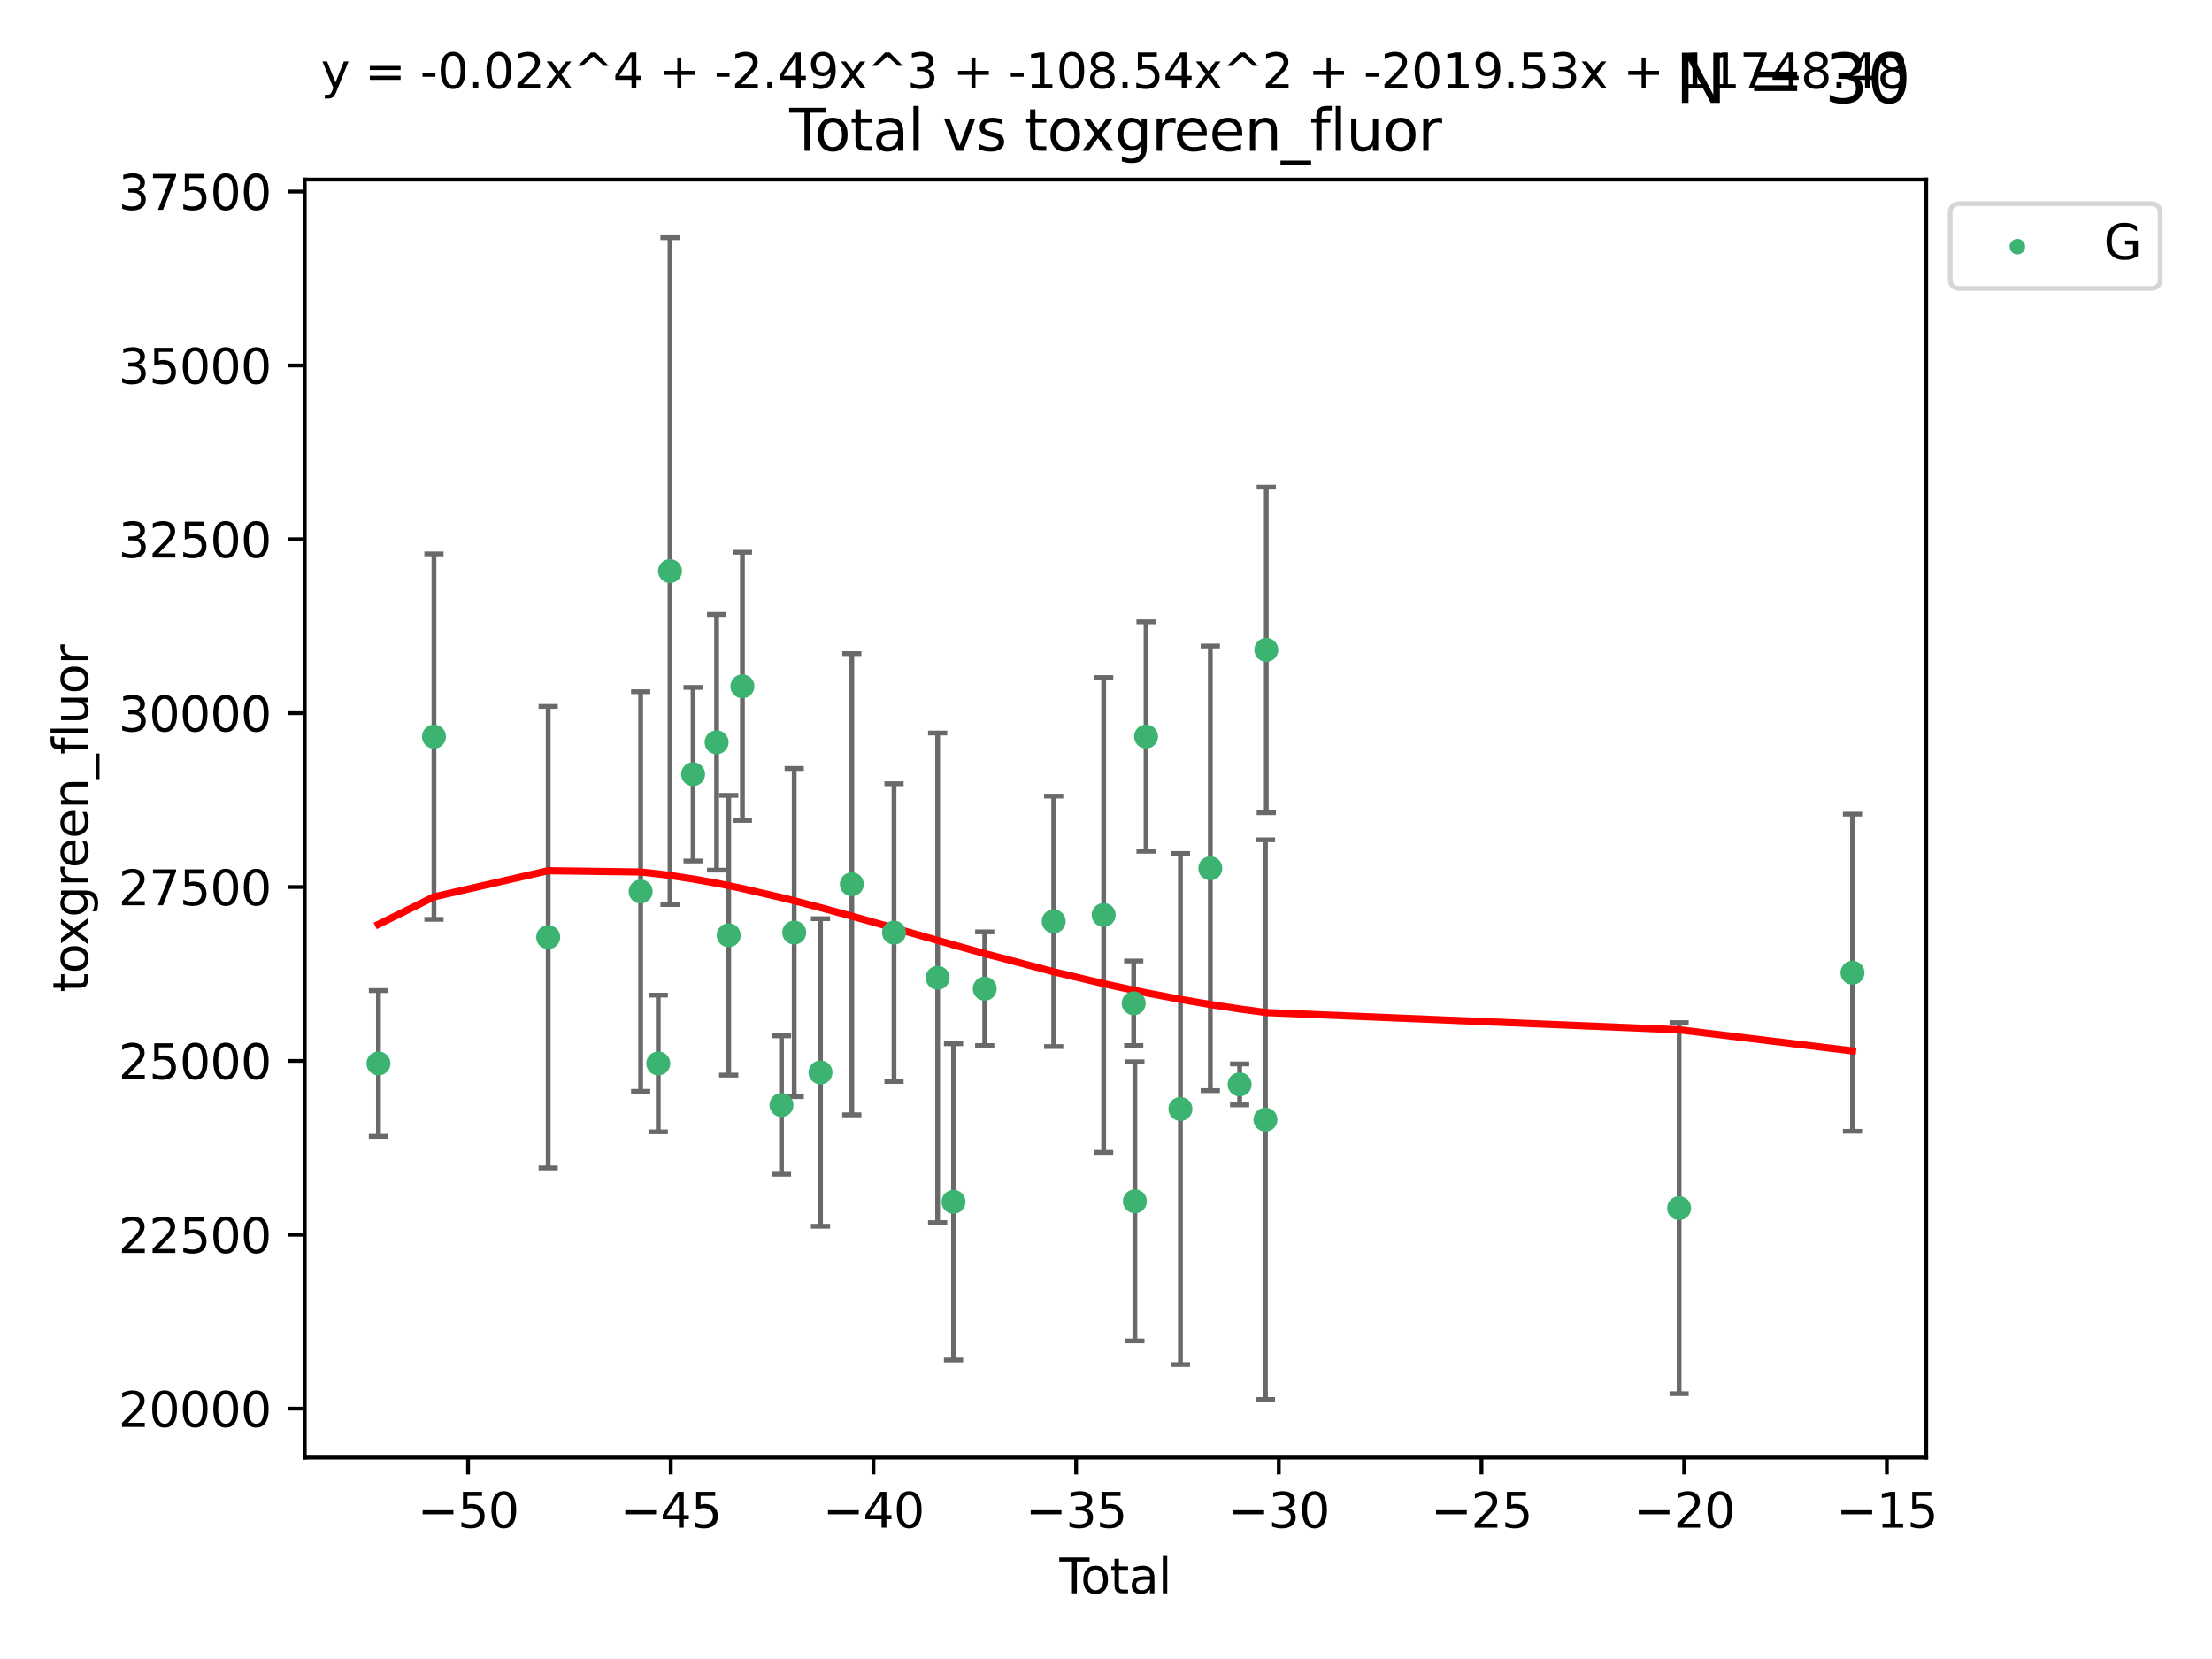 <?xml version="1.0" encoding="utf-8" standalone="no"?>
<!DOCTYPE svg PUBLIC "-//W3C//DTD SVG 1.1//EN"
  "http://www.w3.org/Graphics/SVG/1.1/DTD/svg11.dtd">
<svg xmlns:xlink="http://www.w3.org/1999/xlink" width="460.8pt" height="345.6pt" viewBox="0 0 460.8 345.6" xmlns="http://www.w3.org/2000/svg" version="1.1">
 <defs>
  <style type="text/css">*{stroke-linejoin: round; stroke-linecap: butt}</style>
 </defs>
 <g id="figure_1">
  <g id="patch_1">
   <path d="M 0 345.6 
L 460.8 345.6 
L 460.8 0 
L 0 0 
z
" style="fill: #ffffff"/>
  </g>
  <g id="axes_1">
   <g id="patch_2">
    <path d="M 63.481 303.64 
L 401.26 303.64 
L 401.26 37.411 
L 63.481 37.411 
z
" style="fill: #ffffff"/>
   </g>
   <g id="PathCollection_1">
    <defs>
     <path id="m63408684a6" d="M 0 1.118 
C 0.297 1.118 0.581 1 0.791 0.791 
C 1 0.581 1.118 0.297 1.118 0 
C 1.118 -0.297 1 -0.581 0.791 -0.791 
C 0.581 -1 0.297 -1.118 0 -1.118 
C -0.297 -1.118 -0.581 -1 -0.791 -0.791 
C -1 -0.581 -1.118 -0.297 -1.118 0 
C -1.118 0.297 -1 0.581 -0.791 0.791 
C -0.581 1 -0.297 1.118 0 1.118 
z
" style="stroke: #3cb371"/>
    </defs>
    <g clip-path="url(#pb9564f8e7a)">
     <use xlink:href="#m63408684a6" x="78.835" y="221.54" style="fill: #3cb371; stroke: #3cb371"/>
     <use xlink:href="#m63408684a6" x="90.403" y="153.455" style="fill: #3cb371; stroke: #3cb371"/>
     <use xlink:href="#m63408684a6" x="114.197" y="195.229" style="fill: #3cb371; stroke: #3cb371"/>
     <use xlink:href="#m63408684a6" x="133.459" y="185.72" style="fill: #3cb371; stroke: #3cb371"/>
     <use xlink:href="#m63408684a6" x="137.129" y="221.543" style="fill: #3cb371; stroke: #3cb371"/>
     <use xlink:href="#m63408684a6" x="139.579" y="118.969" style="fill: #3cb371; stroke: #3cb371"/>
     <use xlink:href="#m63408684a6" x="144.38" y="161.28" style="fill: #3cb371; stroke: #3cb371"/>
     <use xlink:href="#m63408684a6" x="149.28" y="154.636" style="fill: #3cb371; stroke: #3cb371"/>
     <use xlink:href="#m63408684a6" x="151.802" y="194.832" style="fill: #3cb371; stroke: #3cb371"/>
     <use xlink:href="#m63408684a6" x="154.658" y="142.975" style="fill: #3cb371; stroke: #3cb371"/>
     <use xlink:href="#m63408684a6" x="162.798" y="230.199" style="fill: #3cb371; stroke: #3cb371"/>
     <use xlink:href="#m63408684a6" x="165.449" y="194.27" style="fill: #3cb371; stroke: #3cb371"/>
     <use xlink:href="#m63408684a6" x="170.925" y="223.415" style="fill: #3cb371; stroke: #3cb371"/>
     <use xlink:href="#m63408684a6" x="177.451" y="184.203" style="fill: #3cb371; stroke: #3cb371"/>
     <use xlink:href="#m63408684a6" x="186.24" y="194.285" style="fill: #3cb371; stroke: #3cb371"/>
     <use xlink:href="#m63408684a6" x="195.328" y="203.698" style="fill: #3cb371; stroke: #3cb371"/>
     <use xlink:href="#m63408684a6" x="198.636" y="250.358" style="fill: #3cb371; stroke: #3cb371"/>
     <use xlink:href="#m63408684a6" x="205.134" y="205.97" style="fill: #3cb371; stroke: #3cb371"/>
     <use xlink:href="#m63408684a6" x="219.502" y="191.933" style="fill: #3cb371; stroke: #3cb371"/>
     <use xlink:href="#m63408684a6" x="229.914" y="190.601" style="fill: #3cb371; stroke: #3cb371"/>
     <use xlink:href="#m63408684a6" x="236.171" y="209.001" style="fill: #3cb371; stroke: #3cb371"/>
     <use xlink:href="#m63408684a6" x="236.415" y="250.252" style="fill: #3cb371; stroke: #3cb371"/>
     <use xlink:href="#m63408684a6" x="238.743" y="153.439" style="fill: #3cb371; stroke: #3cb371"/>
     <use xlink:href="#m63408684a6" x="245.904" y="231.023" style="fill: #3cb371; stroke: #3cb371"/>
     <use xlink:href="#m63408684a6" x="252.13" y="180.887" style="fill: #3cb371; stroke: #3cb371"/>
     <use xlink:href="#m63408684a6" x="258.236" y="225.906" style="fill: #3cb371; stroke: #3cb371"/>
     <use xlink:href="#m63408684a6" x="263.614" y="233.243" style="fill: #3cb371; stroke: #3cb371"/>
     <use xlink:href="#m63408684a6" x="263.791" y="135.378" style="fill: #3cb371; stroke: #3cb371"/>
     <use xlink:href="#m63408684a6" x="349.789" y="251.676" style="fill: #3cb371; stroke: #3cb371"/>
     <use xlink:href="#m63408684a6" x="385.906" y="202.636" style="fill: #3cb371; stroke: #3cb371"/>
    </g>
   </g>
   <g id="matplotlib.axis_1">
    <g id="xtick_1">
     <g id="line2d_1">
      <defs>
       <path id="mf34e2ef47b" d="M 0 0 
L 0 3.5 
" style="stroke: #000000; stroke-width: 0.8"/>
      </defs>
      <g>
       <use xlink:href="#mf34e2ef47b" x="97.509" y="303.64" style="stroke: #000000; stroke-width: 0.8"/>
      </g>
     </g>
     <g id="text_1">
      <!-- −50 -->
      <g transform="translate(86.957 318.238)scale(0.1 -0.1)">
       <defs>
        <path id="DejaVuSans-2212" d="M 678 2272 
L 4684 2272 
L 4684 1741 
L 678 1741 
L 678 2272 
z
" transform="scale(0.016)"/>
        <path id="DejaVuSans-35" d="M 691 4666 
L 3169 4666 
L 3169 4134 
L 1269 4134 
L 1269 2991 
Q 1406 3038 1543 3061 
Q 1681 3084 1819 3084 
Q 2600 3084 3056 2656 
Q 3513 2228 3513 1497 
Q 3513 744 3044 326 
Q 2575 -91 1722 -91 
Q 1428 -91 1123 -41 
Q 819 9 494 109 
L 494 744 
Q 775 591 1075 516 
Q 1375 441 1709 441 
Q 2250 441 2565 725 
Q 2881 1009 2881 1497 
Q 2881 1984 2565 2268 
Q 2250 2553 1709 2553 
Q 1456 2553 1204 2497 
Q 953 2441 691 2322 
L 691 4666 
z
" transform="scale(0.016)"/>
        <path id="DejaVuSans-30" d="M 2034 4250 
Q 1547 4250 1301 3770 
Q 1056 3291 1056 2328 
Q 1056 1369 1301 889 
Q 1547 409 2034 409 
Q 2525 409 2770 889 
Q 3016 1369 3016 2328 
Q 3016 3291 2770 3770 
Q 2525 4250 2034 4250 
z
M 2034 4750 
Q 2819 4750 3233 4129 
Q 3647 3509 3647 2328 
Q 3647 1150 3233 529 
Q 2819 -91 2034 -91 
Q 1250 -91 836 529 
Q 422 1150 422 2328 
Q 422 3509 836 4129 
Q 1250 4750 2034 4750 
z
" transform="scale(0.016)"/>
       </defs>
       <use xlink:href="#DejaVuSans-2212"/>
       <use xlink:href="#DejaVuSans-35" x="83.789"/>
       <use xlink:href="#DejaVuSans-30" x="147.412"/>
      </g>
     </g>
    </g>
    <g id="xtick_2">
     <g id="line2d_2">
      <g>
       <use xlink:href="#mf34e2ef47b" x="139.731" y="303.64" style="stroke: #000000; stroke-width: 0.8"/>
      </g>
     </g>
     <g id="text_2">
      <!-- −45 -->
      <g transform="translate(129.179 318.238)scale(0.1 -0.1)">
       <defs>
        <path id="DejaVuSans-34" d="M 2419 4116 
L 825 1625 
L 2419 1625 
L 2419 4116 
z
M 2253 4666 
L 3047 4666 
L 3047 1625 
L 3713 1625 
L 3713 1100 
L 3047 1100 
L 3047 0 
L 2419 0 
L 2419 1100 
L 313 1100 
L 313 1709 
L 2253 4666 
z
" transform="scale(0.016)"/>
       </defs>
       <use xlink:href="#DejaVuSans-2212"/>
       <use xlink:href="#DejaVuSans-34" x="83.789"/>
       <use xlink:href="#DejaVuSans-35" x="147.412"/>
      </g>
     </g>
    </g>
    <g id="xtick_3">
     <g id="line2d_3">
      <g>
       <use xlink:href="#mf34e2ef47b" x="181.953" y="303.64" style="stroke: #000000; stroke-width: 0.8"/>
      </g>
     </g>
     <g id="text_3">
      <!-- −40 -->
      <g transform="translate(171.401 318.238)scale(0.1 -0.1)">
       <use xlink:href="#DejaVuSans-2212"/>
       <use xlink:href="#DejaVuSans-34" x="83.789"/>
       <use xlink:href="#DejaVuSans-30" x="147.412"/>
      </g>
     </g>
    </g>
    <g id="xtick_4">
     <g id="line2d_4">
      <g>
       <use xlink:href="#mf34e2ef47b" x="224.175" y="303.64" style="stroke: #000000; stroke-width: 0.8"/>
      </g>
     </g>
     <g id="text_4">
      <!-- −35 -->
      <g transform="translate(213.622 318.238)scale(0.1 -0.1)">
       <defs>
        <path id="DejaVuSans-33" d="M 2597 2516 
Q 3050 2419 3304 2112 
Q 3559 1806 3559 1356 
Q 3559 666 3084 287 
Q 2609 -91 1734 -91 
Q 1441 -91 1130 -33 
Q 819 25 488 141 
L 488 750 
Q 750 597 1062 519 
Q 1375 441 1716 441 
Q 2309 441 2620 675 
Q 2931 909 2931 1356 
Q 2931 1769 2642 2001 
Q 2353 2234 1838 2234 
L 1294 2234 
L 1294 2753 
L 1863 2753 
Q 2328 2753 2575 2939 
Q 2822 3125 2822 3475 
Q 2822 3834 2567 4026 
Q 2313 4219 1838 4219 
Q 1578 4219 1281 4162 
Q 984 4106 628 3988 
L 628 4550 
Q 988 4650 1302 4700 
Q 1616 4750 1894 4750 
Q 2613 4750 3031 4423 
Q 3450 4097 3450 3541 
Q 3450 3153 3228 2886 
Q 3006 2619 2597 2516 
z
" transform="scale(0.016)"/>
       </defs>
       <use xlink:href="#DejaVuSans-2212"/>
       <use xlink:href="#DejaVuSans-33" x="83.789"/>
       <use xlink:href="#DejaVuSans-35" x="147.412"/>
      </g>
     </g>
    </g>
    <g id="xtick_5">
     <g id="line2d_5">
      <g>
       <use xlink:href="#mf34e2ef47b" x="266.396" y="303.64" style="stroke: #000000; stroke-width: 0.8"/>
      </g>
     </g>
     <g id="text_5">
      <!-- −30 -->
      <g transform="translate(255.844 318.238)scale(0.1 -0.1)">
       <use xlink:href="#DejaVuSans-2212"/>
       <use xlink:href="#DejaVuSans-33" x="83.789"/>
       <use xlink:href="#DejaVuSans-30" x="147.412"/>
      </g>
     </g>
    </g>
    <g id="xtick_6">
     <g id="line2d_6">
      <g>
       <use xlink:href="#mf34e2ef47b" x="308.618" y="303.64" style="stroke: #000000; stroke-width: 0.8"/>
      </g>
     </g>
     <g id="text_6">
      <!-- −25 -->
      <g transform="translate(298.066 318.238)scale(0.1 -0.1)">
       <defs>
        <path id="DejaVuSans-32" d="M 1228 531 
L 3431 531 
L 3431 0 
L 469 0 
L 469 531 
Q 828 903 1448 1529 
Q 2069 2156 2228 2338 
Q 2531 2678 2651 2914 
Q 2772 3150 2772 3378 
Q 2772 3750 2511 3984 
Q 2250 4219 1831 4219 
Q 1534 4219 1204 4116 
Q 875 4013 500 3803 
L 500 4441 
Q 881 4594 1212 4672 
Q 1544 4750 1819 4750 
Q 2544 4750 2975 4387 
Q 3406 4025 3406 3419 
Q 3406 3131 3298 2873 
Q 3191 2616 2906 2266 
Q 2828 2175 2409 1742 
Q 1991 1309 1228 531 
z
" transform="scale(0.016)"/>
       </defs>
       <use xlink:href="#DejaVuSans-2212"/>
       <use xlink:href="#DejaVuSans-32" x="83.789"/>
       <use xlink:href="#DejaVuSans-35" x="147.412"/>
      </g>
     </g>
    </g>
    <g id="xtick_7">
     <g id="line2d_7">
      <g>
       <use xlink:href="#mf34e2ef47b" x="350.84" y="303.64" style="stroke: #000000; stroke-width: 0.8"/>
      </g>
     </g>
     <g id="text_7">
      <!-- −20 -->
      <g transform="translate(340.287 318.238)scale(0.1 -0.1)">
       <use xlink:href="#DejaVuSans-2212"/>
       <use xlink:href="#DejaVuSans-32" x="83.789"/>
       <use xlink:href="#DejaVuSans-30" x="147.412"/>
      </g>
     </g>
    </g>
    <g id="xtick_8">
     <g id="line2d_8">
      <g>
       <use xlink:href="#mf34e2ef47b" x="393.061" y="303.64" style="stroke: #000000; stroke-width: 0.8"/>
      </g>
     </g>
     <g id="text_8">
      <!-- −15 -->
      <g transform="translate(382.509 318.238)scale(0.1 -0.1)">
       <defs>
        <path id="DejaVuSans-31" d="M 794 531 
L 1825 531 
L 1825 4091 
L 703 3866 
L 703 4441 
L 1819 4666 
L 2450 4666 
L 2450 531 
L 3481 531 
L 3481 0 
L 794 0 
L 794 531 
z
" transform="scale(0.016)"/>
       </defs>
       <use xlink:href="#DejaVuSans-2212"/>
       <use xlink:href="#DejaVuSans-31" x="83.789"/>
       <use xlink:href="#DejaVuSans-35" x="147.412"/>
      </g>
     </g>
    </g>
    <g id="text_9">
     <!-- Total -->
     <g transform="translate(220.694 331.917)scale(0.1 -0.1)">
      <defs>
       <path id="DejaVuSans-54" d="M -19 4666 
L 3928 4666 
L 3928 4134 
L 2272 4134 
L 2272 0 
L 1638 0 
L 1638 4134 
L -19 4134 
L -19 4666 
z
" transform="scale(0.016)"/>
       <path id="DejaVuSans-6f" d="M 1959 3097 
Q 1497 3097 1228 2736 
Q 959 2375 959 1747 
Q 959 1119 1226 758 
Q 1494 397 1959 397 
Q 2419 397 2687 759 
Q 2956 1122 2956 1747 
Q 2956 2369 2687 2733 
Q 2419 3097 1959 3097 
z
M 1959 3584 
Q 2709 3584 3137 3096 
Q 3566 2609 3566 1747 
Q 3566 888 3137 398 
Q 2709 -91 1959 -91 
Q 1206 -91 779 398 
Q 353 888 353 1747 
Q 353 2609 779 3096 
Q 1206 3584 1959 3584 
z
" transform="scale(0.016)"/>
       <path id="DejaVuSans-74" d="M 1172 4494 
L 1172 3500 
L 2356 3500 
L 2356 3053 
L 1172 3053 
L 1172 1153 
Q 1172 725 1289 603 
Q 1406 481 1766 481 
L 2356 481 
L 2356 0 
L 1766 0 
Q 1100 0 847 248 
Q 594 497 594 1153 
L 594 3053 
L 172 3053 
L 172 3500 
L 594 3500 
L 594 4494 
L 1172 4494 
z
" transform="scale(0.016)"/>
       <path id="DejaVuSans-61" d="M 2194 1759 
Q 1497 1759 1228 1600 
Q 959 1441 959 1056 
Q 959 750 1161 570 
Q 1363 391 1709 391 
Q 2188 391 2477 730 
Q 2766 1069 2766 1631 
L 2766 1759 
L 2194 1759 
z
M 3341 1997 
L 3341 0 
L 2766 0 
L 2766 531 
Q 2569 213 2275 61 
Q 1981 -91 1556 -91 
Q 1019 -91 701 211 
Q 384 513 384 1019 
Q 384 1609 779 1909 
Q 1175 2209 1959 2209 
L 2766 2209 
L 2766 2266 
Q 2766 2663 2505 2880 
Q 2244 3097 1772 3097 
Q 1472 3097 1187 3025 
Q 903 2953 641 2809 
L 641 3341 
Q 956 3463 1253 3523 
Q 1550 3584 1831 3584 
Q 2591 3584 2966 3190 
Q 3341 2797 3341 1997 
z
" transform="scale(0.016)"/>
       <path id="DejaVuSans-6c" d="M 603 4863 
L 1178 4863 
L 1178 0 
L 603 0 
L 603 4863 
z
" transform="scale(0.016)"/>
      </defs>
      <use xlink:href="#DejaVuSans-54"/>
      <use xlink:href="#DejaVuSans-6f" x="44.084"/>
      <use xlink:href="#DejaVuSans-74" x="105.266"/>
      <use xlink:href="#DejaVuSans-61" x="144.475"/>
      <use xlink:href="#DejaVuSans-6c" x="205.754"/>
     </g>
    </g>
   </g>
   <g id="matplotlib.axis_2">
    <g id="ytick_1">
     <g id="line2d_9">
      <defs>
       <path id="m7b47b70d19" d="M 0 0 
L -3.5 0 
" style="stroke: #000000; stroke-width: 0.8"/>
      </defs>
      <g>
       <use xlink:href="#m7b47b70d19" x="63.481" y="293.442" style="stroke: #000000; stroke-width: 0.8"/>
      </g>
     </g>
     <g id="text_10">
      <!-- 20000 -->
      <g transform="translate(24.669 297.241)scale(0.1 -0.1)">
       <use xlink:href="#DejaVuSans-32"/>
       <use xlink:href="#DejaVuSans-30" x="63.623"/>
       <use xlink:href="#DejaVuSans-30" x="127.246"/>
       <use xlink:href="#DejaVuSans-30" x="190.869"/>
       <use xlink:href="#DejaVuSans-30" x="254.492"/>
      </g>
     </g>
    </g>
    <g id="ytick_2">
     <g id="line2d_10">
      <g>
       <use xlink:href="#m7b47b70d19" x="63.481" y="257.223" style="stroke: #000000; stroke-width: 0.8"/>
      </g>
     </g>
     <g id="text_11">
      <!-- 22500 -->
      <g transform="translate(24.669 261.022)scale(0.1 -0.1)">
       <use xlink:href="#DejaVuSans-32"/>
       <use xlink:href="#DejaVuSans-32" x="63.623"/>
       <use xlink:href="#DejaVuSans-35" x="127.246"/>
       <use xlink:href="#DejaVuSans-30" x="190.869"/>
       <use xlink:href="#DejaVuSans-30" x="254.492"/>
      </g>
     </g>
    </g>
    <g id="ytick_3">
     <g id="line2d_11">
      <g>
       <use xlink:href="#m7b47b70d19" x="63.481" y="221.004" style="stroke: #000000; stroke-width: 0.8"/>
      </g>
     </g>
     <g id="text_12">
      <!-- 25000 -->
      <g transform="translate(24.669 224.803)scale(0.1 -0.1)">
       <use xlink:href="#DejaVuSans-32"/>
       <use xlink:href="#DejaVuSans-35" x="63.623"/>
       <use xlink:href="#DejaVuSans-30" x="127.246"/>
       <use xlink:href="#DejaVuSans-30" x="190.869"/>
       <use xlink:href="#DejaVuSans-30" x="254.492"/>
      </g>
     </g>
    </g>
    <g id="ytick_4">
     <g id="line2d_12">
      <g>
       <use xlink:href="#m7b47b70d19" x="63.481" y="184.785" style="stroke: #000000; stroke-width: 0.8"/>
      </g>
     </g>
     <g id="text_13">
      <!-- 27500 -->
      <g transform="translate(24.669 188.584)scale(0.1 -0.1)">
       <defs>
        <path id="DejaVuSans-37" d="M 525 4666 
L 3525 4666 
L 3525 4397 
L 1831 0 
L 1172 0 
L 2766 4134 
L 525 4134 
L 525 4666 
z
" transform="scale(0.016)"/>
       </defs>
       <use xlink:href="#DejaVuSans-32"/>
       <use xlink:href="#DejaVuSans-37" x="63.623"/>
       <use xlink:href="#DejaVuSans-35" x="127.246"/>
       <use xlink:href="#DejaVuSans-30" x="190.869"/>
       <use xlink:href="#DejaVuSans-30" x="254.492"/>
      </g>
     </g>
    </g>
    <g id="ytick_5">
     <g id="line2d_13">
      <g>
       <use xlink:href="#m7b47b70d19" x="63.481" y="148.566" style="stroke: #000000; stroke-width: 0.8"/>
      </g>
     </g>
     <g id="text_14">
      <!-- 30000 -->
      <g transform="translate(24.669 152.365)scale(0.1 -0.1)">
       <use xlink:href="#DejaVuSans-33"/>
       <use xlink:href="#DejaVuSans-30" x="63.623"/>
       <use xlink:href="#DejaVuSans-30" x="127.246"/>
       <use xlink:href="#DejaVuSans-30" x="190.869"/>
       <use xlink:href="#DejaVuSans-30" x="254.492"/>
      </g>
     </g>
    </g>
    <g id="ytick_6">
     <g id="line2d_14">
      <g>
       <use xlink:href="#m7b47b70d19" x="63.481" y="112.347" style="stroke: #000000; stroke-width: 0.8"/>
      </g>
     </g>
     <g id="text_15">
      <!-- 32500 -->
      <g transform="translate(24.669 116.146)scale(0.1 -0.1)">
       <use xlink:href="#DejaVuSans-33"/>
       <use xlink:href="#DejaVuSans-32" x="63.623"/>
       <use xlink:href="#DejaVuSans-35" x="127.246"/>
       <use xlink:href="#DejaVuSans-30" x="190.869"/>
       <use xlink:href="#DejaVuSans-30" x="254.492"/>
      </g>
     </g>
    </g>
    <g id="ytick_7">
     <g id="line2d_15">
      <g>
       <use xlink:href="#m7b47b70d19" x="63.481" y="76.128" style="stroke: #000000; stroke-width: 0.8"/>
      </g>
     </g>
     <g id="text_16">
      <!-- 35000 -->
      <g transform="translate(24.669 79.927)scale(0.1 -0.1)">
       <use xlink:href="#DejaVuSans-33"/>
       <use xlink:href="#DejaVuSans-35" x="63.623"/>
       <use xlink:href="#DejaVuSans-30" x="127.246"/>
       <use xlink:href="#DejaVuSans-30" x="190.869"/>
       <use xlink:href="#DejaVuSans-30" x="254.492"/>
      </g>
     </g>
    </g>
    <g id="ytick_8">
     <g id="line2d_16">
      <g>
       <use xlink:href="#m7b47b70d19" x="63.481" y="39.909" style="stroke: #000000; stroke-width: 0.8"/>
      </g>
     </g>
     <g id="text_17">
      <!-- 37500 -->
      <g transform="translate(24.669 43.708)scale(0.1 -0.1)">
       <use xlink:href="#DejaVuSans-33"/>
       <use xlink:href="#DejaVuSans-37" x="63.623"/>
       <use xlink:href="#DejaVuSans-35" x="127.246"/>
       <use xlink:href="#DejaVuSans-30" x="190.869"/>
       <use xlink:href="#DejaVuSans-30" x="254.492"/>
      </g>
     </g>
    </g>
    <g id="text_18">
     <!-- toxgreen_fluor -->
     <g transform="translate(18.311 206.72)rotate(-90)scale(0.1 -0.1)">
      <defs>
       <path id="DejaVuSans-78" d="M 3513 3500 
L 2247 1797 
L 3578 0 
L 2900 0 
L 1881 1375 
L 863 0 
L 184 0 
L 1544 1831 
L 300 3500 
L 978 3500 
L 1906 2253 
L 2834 3500 
L 3513 3500 
z
" transform="scale(0.016)"/>
       <path id="DejaVuSans-67" d="M 2906 1791 
Q 2906 2416 2648 2759 
Q 2391 3103 1925 3103 
Q 1463 3103 1205 2759 
Q 947 2416 947 1791 
Q 947 1169 1205 825 
Q 1463 481 1925 481 
Q 2391 481 2648 825 
Q 2906 1169 2906 1791 
z
M 3481 434 
Q 3481 -459 3084 -895 
Q 2688 -1331 1869 -1331 
Q 1566 -1331 1297 -1286 
Q 1028 -1241 775 -1147 
L 775 -588 
Q 1028 -725 1275 -790 
Q 1522 -856 1778 -856 
Q 2344 -856 2625 -561 
Q 2906 -266 2906 331 
L 2906 616 
Q 2728 306 2450 153 
Q 2172 0 1784 0 
Q 1141 0 747 490 
Q 353 981 353 1791 
Q 353 2603 747 3093 
Q 1141 3584 1784 3584 
Q 2172 3584 2450 3431 
Q 2728 3278 2906 2969 
L 2906 3500 
L 3481 3500 
L 3481 434 
z
" transform="scale(0.016)"/>
       <path id="DejaVuSans-72" d="M 2631 2963 
Q 2534 3019 2420 3045 
Q 2306 3072 2169 3072 
Q 1681 3072 1420 2755 
Q 1159 2438 1159 1844 
L 1159 0 
L 581 0 
L 581 3500 
L 1159 3500 
L 1159 2956 
Q 1341 3275 1631 3429 
Q 1922 3584 2338 3584 
Q 2397 3584 2469 3576 
Q 2541 3569 2628 3553 
L 2631 2963 
z
" transform="scale(0.016)"/>
       <path id="DejaVuSans-65" d="M 3597 1894 
L 3597 1613 
L 953 1613 
Q 991 1019 1311 708 
Q 1631 397 2203 397 
Q 2534 397 2845 478 
Q 3156 559 3463 722 
L 3463 178 
Q 3153 47 2828 -22 
Q 2503 -91 2169 -91 
Q 1331 -91 842 396 
Q 353 884 353 1716 
Q 353 2575 817 3079 
Q 1281 3584 2069 3584 
Q 2775 3584 3186 3129 
Q 3597 2675 3597 1894 
z
M 3022 2063 
Q 3016 2534 2758 2815 
Q 2500 3097 2075 3097 
Q 1594 3097 1305 2825 
Q 1016 2553 972 2059 
L 3022 2063 
z
" transform="scale(0.016)"/>
       <path id="DejaVuSans-6e" d="M 3513 2113 
L 3513 0 
L 2938 0 
L 2938 2094 
Q 2938 2591 2744 2837 
Q 2550 3084 2163 3084 
Q 1697 3084 1428 2787 
Q 1159 2491 1159 1978 
L 1159 0 
L 581 0 
L 581 3500 
L 1159 3500 
L 1159 2956 
Q 1366 3272 1645 3428 
Q 1925 3584 2291 3584 
Q 2894 3584 3203 3211 
Q 3513 2838 3513 2113 
z
" transform="scale(0.016)"/>
       <path id="DejaVuSans-5f" d="M 3263 -1063 
L 3263 -1509 
L -63 -1509 
L -63 -1063 
L 3263 -1063 
z
" transform="scale(0.016)"/>
       <path id="DejaVuSans-66" d="M 2375 4863 
L 2375 4384 
L 1825 4384 
Q 1516 4384 1395 4259 
Q 1275 4134 1275 3809 
L 1275 3500 
L 2222 3500 
L 2222 3053 
L 1275 3053 
L 1275 0 
L 697 0 
L 697 3053 
L 147 3053 
L 147 3500 
L 697 3500 
L 697 3744 
Q 697 4328 969 4595 
Q 1241 4863 1831 4863 
L 2375 4863 
z
" transform="scale(0.016)"/>
       <path id="DejaVuSans-75" d="M 544 1381 
L 544 3500 
L 1119 3500 
L 1119 1403 
Q 1119 906 1312 657 
Q 1506 409 1894 409 
Q 2359 409 2629 706 
Q 2900 1003 2900 1516 
L 2900 3500 
L 3475 3500 
L 3475 0 
L 2900 0 
L 2900 538 
Q 2691 219 2414 64 
Q 2138 -91 1772 -91 
Q 1169 -91 856 284 
Q 544 659 544 1381 
z
M 1991 3584 
L 1991 3584 
z
" transform="scale(0.016)"/>
      </defs>
      <use xlink:href="#DejaVuSans-74"/>
      <use xlink:href="#DejaVuSans-6f" x="39.209"/>
      <use xlink:href="#DejaVuSans-78" x="97.266"/>
      <use xlink:href="#DejaVuSans-67" x="156.445"/>
      <use xlink:href="#DejaVuSans-72" x="219.922"/>
      <use xlink:href="#DejaVuSans-65" x="258.785"/>
      <use xlink:href="#DejaVuSans-65" x="320.309"/>
      <use xlink:href="#DejaVuSans-6e" x="381.832"/>
      <use xlink:href="#DejaVuSans-5f" x="445.211"/>
      <use xlink:href="#DejaVuSans-66" x="495.211"/>
      <use xlink:href="#DejaVuSans-6c" x="530.416"/>
      <use xlink:href="#DejaVuSans-75" x="558.199"/>
      <use xlink:href="#DejaVuSans-6f" x="621.578"/>
      <use xlink:href="#DejaVuSans-72" x="682.76"/>
     </g>
    </g>
   </g>
   <g id="LineCollection_1">
    <path d="M 78.835 236.728 
L 78.835 206.352 
" clip-path="url(#pb9564f8e7a)" style="fill: none; stroke: #696969"/>
    <path d="M 90.403 191.517 
L 90.403 115.393 
" clip-path="url(#pb9564f8e7a)" style="fill: none; stroke: #696969"/>
    <path d="M 114.197 243.304 
L 114.197 147.155 
" clip-path="url(#pb9564f8e7a)" style="fill: none; stroke: #696969"/>
    <path d="M 133.459 227.343 
L 133.459 144.096 
" clip-path="url(#pb9564f8e7a)" style="fill: none; stroke: #696969"/>
    <path d="M 137.129 235.785 
L 137.129 207.301 
" clip-path="url(#pb9564f8e7a)" style="fill: none; stroke: #696969"/>
    <path d="M 139.579 188.425 
L 139.579 49.513 
" clip-path="url(#pb9564f8e7a)" style="fill: none; stroke: #696969"/>
    <path d="M 144.38 179.362 
L 144.38 143.198 
" clip-path="url(#pb9564f8e7a)" style="fill: none; stroke: #696969"/>
    <path d="M 149.28 181.268 
L 149.28 128.003 
" clip-path="url(#pb9564f8e7a)" style="fill: none; stroke: #696969"/>
    <path d="M 151.802 223.972 
L 151.802 165.693 
" clip-path="url(#pb9564f8e7a)" style="fill: none; stroke: #696969"/>
    <path d="M 154.658 170.908 
L 154.658 115.042 
" clip-path="url(#pb9564f8e7a)" style="fill: none; stroke: #696969"/>
    <path d="M 162.798 244.611 
L 162.798 215.786 
" clip-path="url(#pb9564f8e7a)" style="fill: none; stroke: #696969"/>
    <path d="M 165.449 228.45 
L 165.449 160.089 
" clip-path="url(#pb9564f8e7a)" style="fill: none; stroke: #696969"/>
    <path d="M 170.925 255.454 
L 170.925 191.376 
" clip-path="url(#pb9564f8e7a)" style="fill: none; stroke: #696969"/>
    <path d="M 177.451 232.245 
L 177.451 136.161 
" clip-path="url(#pb9564f8e7a)" style="fill: none; stroke: #696969"/>
    <path d="M 186.24 225.297 
L 186.24 163.272 
" clip-path="url(#pb9564f8e7a)" style="fill: none; stroke: #696969"/>
    <path d="M 195.328 254.691 
L 195.328 152.705 
" clip-path="url(#pb9564f8e7a)" style="fill: none; stroke: #696969"/>
    <path d="M 198.636 283.294 
L 198.636 217.422 
" clip-path="url(#pb9564f8e7a)" style="fill: none; stroke: #696969"/>
    <path d="M 205.134 217.813 
L 205.134 194.126 
" clip-path="url(#pb9564f8e7a)" style="fill: none; stroke: #696969"/>
    <path d="M 219.502 218.024 
L 219.502 165.842 
" clip-path="url(#pb9564f8e7a)" style="fill: none; stroke: #696969"/>
    <path d="M 229.914 240.058 
L 229.914 141.144 
" clip-path="url(#pb9564f8e7a)" style="fill: none; stroke: #696969"/>
    <path d="M 236.171 217.816 
L 236.171 200.186 
" clip-path="url(#pb9564f8e7a)" style="fill: none; stroke: #696969"/>
    <path d="M 236.415 279.311 
L 236.415 221.193 
" clip-path="url(#pb9564f8e7a)" style="fill: none; stroke: #696969"/>
    <path d="M 238.743 177.328 
L 238.743 129.55 
" clip-path="url(#pb9564f8e7a)" style="fill: none; stroke: #696969"/>
    <path d="M 245.904 284.244 
L 245.904 177.802 
" clip-path="url(#pb9564f8e7a)" style="fill: none; stroke: #696969"/>
    <path d="M 252.13 227.206 
L 252.13 134.569 
" clip-path="url(#pb9564f8e7a)" style="fill: none; stroke: #696969"/>
    <path d="M 258.236 230.174 
L 258.236 221.638 
" clip-path="url(#pb9564f8e7a)" style="fill: none; stroke: #696969"/>
    <path d="M 263.614 291.539 
L 263.614 174.947 
" clip-path="url(#pb9564f8e7a)" style="fill: none; stroke: #696969"/>
    <path d="M 263.791 169.301 
L 263.791 101.455 
" clip-path="url(#pb9564f8e7a)" style="fill: none; stroke: #696969"/>
    <path d="M 349.789 290.324 
L 349.789 213.028 
" clip-path="url(#pb9564f8e7a)" style="fill: none; stroke: #696969"/>
    <path d="M 385.906 235.679 
L 385.906 169.594 
" clip-path="url(#pb9564f8e7a)" style="fill: none; stroke: #696969"/>
   </g>
   <g id="line2d_17">
    <defs>
     <path id="m02f491361c" d="M 2 0 
L -2 -0 
" style="stroke: #696969"/>
    </defs>
    <g clip-path="url(#pb9564f8e7a)">
     <use xlink:href="#m02f491361c" x="78.835" y="236.728" style="fill: #696969; stroke: #696969"/>
     <use xlink:href="#m02f491361c" x="90.403" y="191.517" style="fill: #696969; stroke: #696969"/>
     <use xlink:href="#m02f491361c" x="114.197" y="243.304" style="fill: #696969; stroke: #696969"/>
     <use xlink:href="#m02f491361c" x="133.459" y="227.343" style="fill: #696969; stroke: #696969"/>
     <use xlink:href="#m02f491361c" x="137.129" y="235.785" style="fill: #696969; stroke: #696969"/>
     <use xlink:href="#m02f491361c" x="139.579" y="188.425" style="fill: #696969; stroke: #696969"/>
     <use xlink:href="#m02f491361c" x="144.38" y="179.362" style="fill: #696969; stroke: #696969"/>
     <use xlink:href="#m02f491361c" x="149.28" y="181.268" style="fill: #696969; stroke: #696969"/>
     <use xlink:href="#m02f491361c" x="151.802" y="223.972" style="fill: #696969; stroke: #696969"/>
     <use xlink:href="#m02f491361c" x="154.658" y="170.908" style="fill: #696969; stroke: #696969"/>
     <use xlink:href="#m02f491361c" x="162.798" y="244.611" style="fill: #696969; stroke: #696969"/>
     <use xlink:href="#m02f491361c" x="165.449" y="228.45" style="fill: #696969; stroke: #696969"/>
     <use xlink:href="#m02f491361c" x="170.925" y="255.454" style="fill: #696969; stroke: #696969"/>
     <use xlink:href="#m02f491361c" x="177.451" y="232.245" style="fill: #696969; stroke: #696969"/>
     <use xlink:href="#m02f491361c" x="186.24" y="225.297" style="fill: #696969; stroke: #696969"/>
     <use xlink:href="#m02f491361c" x="195.328" y="254.691" style="fill: #696969; stroke: #696969"/>
     <use xlink:href="#m02f491361c" x="198.636" y="283.294" style="fill: #696969; stroke: #696969"/>
     <use xlink:href="#m02f491361c" x="205.134" y="217.813" style="fill: #696969; stroke: #696969"/>
     <use xlink:href="#m02f491361c" x="219.502" y="218.024" style="fill: #696969; stroke: #696969"/>
     <use xlink:href="#m02f491361c" x="229.914" y="240.058" style="fill: #696969; stroke: #696969"/>
     <use xlink:href="#m02f491361c" x="236.171" y="217.816" style="fill: #696969; stroke: #696969"/>
     <use xlink:href="#m02f491361c" x="236.415" y="279.311" style="fill: #696969; stroke: #696969"/>
     <use xlink:href="#m02f491361c" x="238.743" y="177.328" style="fill: #696969; stroke: #696969"/>
     <use xlink:href="#m02f491361c" x="245.904" y="284.244" style="fill: #696969; stroke: #696969"/>
     <use xlink:href="#m02f491361c" x="252.13" y="227.206" style="fill: #696969; stroke: #696969"/>
     <use xlink:href="#m02f491361c" x="258.236" y="230.174" style="fill: #696969; stroke: #696969"/>
     <use xlink:href="#m02f491361c" x="263.614" y="291.539" style="fill: #696969; stroke: #696969"/>
     <use xlink:href="#m02f491361c" x="263.791" y="169.301" style="fill: #696969; stroke: #696969"/>
     <use xlink:href="#m02f491361c" x="349.789" y="290.324" style="fill: #696969; stroke: #696969"/>
     <use xlink:href="#m02f491361c" x="385.906" y="235.679" style="fill: #696969; stroke: #696969"/>
    </g>
   </g>
   <g id="line2d_18">
    <g clip-path="url(#pb9564f8e7a)">
     <use xlink:href="#m02f491361c" x="78.835" y="206.352" style="fill: #696969; stroke: #696969"/>
     <use xlink:href="#m02f491361c" x="90.403" y="115.393" style="fill: #696969; stroke: #696969"/>
     <use xlink:href="#m02f491361c" x="114.197" y="147.155" style="fill: #696969; stroke: #696969"/>
     <use xlink:href="#m02f491361c" x="133.459" y="144.096" style="fill: #696969; stroke: #696969"/>
     <use xlink:href="#m02f491361c" x="137.129" y="207.301" style="fill: #696969; stroke: #696969"/>
     <use xlink:href="#m02f491361c" x="139.579" y="49.513" style="fill: #696969; stroke: #696969"/>
     <use xlink:href="#m02f491361c" x="144.38" y="143.198" style="fill: #696969; stroke: #696969"/>
     <use xlink:href="#m02f491361c" x="149.28" y="128.003" style="fill: #696969; stroke: #696969"/>
     <use xlink:href="#m02f491361c" x="151.802" y="165.693" style="fill: #696969; stroke: #696969"/>
     <use xlink:href="#m02f491361c" x="154.658" y="115.042" style="fill: #696969; stroke: #696969"/>
     <use xlink:href="#m02f491361c" x="162.798" y="215.786" style="fill: #696969; stroke: #696969"/>
     <use xlink:href="#m02f491361c" x="165.449" y="160.089" style="fill: #696969; stroke: #696969"/>
     <use xlink:href="#m02f491361c" x="170.925" y="191.376" style="fill: #696969; stroke: #696969"/>
     <use xlink:href="#m02f491361c" x="177.451" y="136.161" style="fill: #696969; stroke: #696969"/>
     <use xlink:href="#m02f491361c" x="186.24" y="163.272" style="fill: #696969; stroke: #696969"/>
     <use xlink:href="#m02f491361c" x="195.328" y="152.705" style="fill: #696969; stroke: #696969"/>
     <use xlink:href="#m02f491361c" x="198.636" y="217.422" style="fill: #696969; stroke: #696969"/>
     <use xlink:href="#m02f491361c" x="205.134" y="194.126" style="fill: #696969; stroke: #696969"/>
     <use xlink:href="#m02f491361c" x="219.502" y="165.842" style="fill: #696969; stroke: #696969"/>
     <use xlink:href="#m02f491361c" x="229.914" y="141.144" style="fill: #696969; stroke: #696969"/>
     <use xlink:href="#m02f491361c" x="236.171" y="200.186" style="fill: #696969; stroke: #696969"/>
     <use xlink:href="#m02f491361c" x="236.415" y="221.193" style="fill: #696969; stroke: #696969"/>
     <use xlink:href="#m02f491361c" x="238.743" y="129.55" style="fill: #696969; stroke: #696969"/>
     <use xlink:href="#m02f491361c" x="245.904" y="177.802" style="fill: #696969; stroke: #696969"/>
     <use xlink:href="#m02f491361c" x="252.13" y="134.569" style="fill: #696969; stroke: #696969"/>
     <use xlink:href="#m02f491361c" x="258.236" y="221.638" style="fill: #696969; stroke: #696969"/>
     <use xlink:href="#m02f491361c" x="263.614" y="174.947" style="fill: #696969; stroke: #696969"/>
     <use xlink:href="#m02f491361c" x="263.791" y="101.455" style="fill: #696969; stroke: #696969"/>
     <use xlink:href="#m02f491361c" x="349.789" y="213.028" style="fill: #696969; stroke: #696969"/>
     <use xlink:href="#m02f491361c" x="385.906" y="169.594" style="fill: #696969; stroke: #696969"/>
    </g>
   </g>
   <g id="line2d_19">
    <path d="M 78.835 192.561 
L 90.403 186.83 
L 114.197 181.388 
L 133.459 181.656 
L 137.129 182.057 
L 139.579 182.376 
L 144.38 183.11 
L 149.28 183.993 
L 151.802 184.494 
L 154.658 185.097 
L 162.798 186.987 
L 165.449 187.649 
L 170.925 189.074 
L 177.451 190.849 
L 186.24 193.32 
L 195.328 195.904 
L 198.636 196.838 
L 205.134 198.648 
L 219.502 202.439 
L 229.914 204.924 
L 236.171 206.286 
L 236.415 206.337 
L 238.743 206.815 
L 245.904 208.186 
L 252.13 209.254 
L 258.236 210.185 
L 263.614 210.91 
L 263.791 210.933 
L 349.789 214.529 
L 385.906 218.926 
" clip-path="url(#pb9564f8e7a)" style="fill: none; stroke: #ff0000; stroke-width: 1.5; stroke-linecap: square"/>
   </g>
   <g id="line2d_20">
    <defs>
     <path id="m50294edad8" d="M 0 2 
C 0.53 2 1.039 1.789 1.414 1.414 
C 1.789 1.039 2 0.53 2 0 
C 2 -0.53 1.789 -1.039 1.414 -1.414 
C 1.039 -1.789 0.53 -2 0 -2 
C -0.53 -2 -1.039 -1.789 -1.414 -1.414 
C -1.789 -1.039 -2 -0.53 -2 0 
C -2 0.53 -1.789 1.039 -1.414 1.414 
C -1.039 1.789 -0.53 2 0 2 
z
" style="stroke: #3cb371"/>
    </defs>
    <g clip-path="url(#pb9564f8e7a)">
     <use xlink:href="#m50294edad8" x="78.835" y="221.54" style="fill: #3cb371; stroke: #3cb371"/>
     <use xlink:href="#m50294edad8" x="90.403" y="153.455" style="fill: #3cb371; stroke: #3cb371"/>
     <use xlink:href="#m50294edad8" x="114.197" y="195.229" style="fill: #3cb371; stroke: #3cb371"/>
     <use xlink:href="#m50294edad8" x="133.459" y="185.72" style="fill: #3cb371; stroke: #3cb371"/>
     <use xlink:href="#m50294edad8" x="137.129" y="221.543" style="fill: #3cb371; stroke: #3cb371"/>
     <use xlink:href="#m50294edad8" x="139.579" y="118.969" style="fill: #3cb371; stroke: #3cb371"/>
     <use xlink:href="#m50294edad8" x="144.38" y="161.28" style="fill: #3cb371; stroke: #3cb371"/>
     <use xlink:href="#m50294edad8" x="149.28" y="154.636" style="fill: #3cb371; stroke: #3cb371"/>
     <use xlink:href="#m50294edad8" x="151.802" y="194.832" style="fill: #3cb371; stroke: #3cb371"/>
     <use xlink:href="#m50294edad8" x="154.658" y="142.975" style="fill: #3cb371; stroke: #3cb371"/>
     <use xlink:href="#m50294edad8" x="162.798" y="230.199" style="fill: #3cb371; stroke: #3cb371"/>
     <use xlink:href="#m50294edad8" x="165.449" y="194.27" style="fill: #3cb371; stroke: #3cb371"/>
     <use xlink:href="#m50294edad8" x="170.925" y="223.415" style="fill: #3cb371; stroke: #3cb371"/>
     <use xlink:href="#m50294edad8" x="177.451" y="184.203" style="fill: #3cb371; stroke: #3cb371"/>
     <use xlink:href="#m50294edad8" x="186.24" y="194.285" style="fill: #3cb371; stroke: #3cb371"/>
     <use xlink:href="#m50294edad8" x="195.328" y="203.698" style="fill: #3cb371; stroke: #3cb371"/>
     <use xlink:href="#m50294edad8" x="198.636" y="250.358" style="fill: #3cb371; stroke: #3cb371"/>
     <use xlink:href="#m50294edad8" x="205.134" y="205.97" style="fill: #3cb371; stroke: #3cb371"/>
     <use xlink:href="#m50294edad8" x="219.502" y="191.933" style="fill: #3cb371; stroke: #3cb371"/>
     <use xlink:href="#m50294edad8" x="229.914" y="190.601" style="fill: #3cb371; stroke: #3cb371"/>
     <use xlink:href="#m50294edad8" x="236.171" y="209.001" style="fill: #3cb371; stroke: #3cb371"/>
     <use xlink:href="#m50294edad8" x="236.415" y="250.252" style="fill: #3cb371; stroke: #3cb371"/>
     <use xlink:href="#m50294edad8" x="238.743" y="153.439" style="fill: #3cb371; stroke: #3cb371"/>
     <use xlink:href="#m50294edad8" x="245.904" y="231.023" style="fill: #3cb371; stroke: #3cb371"/>
     <use xlink:href="#m50294edad8" x="252.13" y="180.887" style="fill: #3cb371; stroke: #3cb371"/>
     <use xlink:href="#m50294edad8" x="258.236" y="225.906" style="fill: #3cb371; stroke: #3cb371"/>
     <use xlink:href="#m50294edad8" x="263.614" y="233.243" style="fill: #3cb371; stroke: #3cb371"/>
     <use xlink:href="#m50294edad8" x="263.791" y="135.378" style="fill: #3cb371; stroke: #3cb371"/>
     <use xlink:href="#m50294edad8" x="349.789" y="251.676" style="fill: #3cb371; stroke: #3cb371"/>
     <use xlink:href="#m50294edad8" x="385.906" y="202.636" style="fill: #3cb371; stroke: #3cb371"/>
    </g>
   </g>
   <g id="patch_3">
    <path d="M 63.481 303.64 
L 63.481 37.411 
" style="fill: none; stroke: #000000; stroke-width: 0.8; stroke-linejoin: miter; stroke-linecap: square"/>
   </g>
   <g id="patch_4">
    <path d="M 401.26 303.64 
L 401.26 37.411 
" style="fill: none; stroke: #000000; stroke-width: 0.8; stroke-linejoin: miter; stroke-linecap: square"/>
   </g>
   <g id="patch_5">
    <path d="M 63.481 303.64 
L 401.26 303.64 
" style="fill: none; stroke: #000000; stroke-width: 0.8; stroke-linejoin: miter; stroke-linecap: square"/>
   </g>
   <g id="patch_6">
    <path d="M 63.481 37.411 
L 401.26 37.411 
" style="fill: none; stroke: #000000; stroke-width: 0.8; stroke-linejoin: miter; stroke-linecap: square"/>
   </g>
   <g id="text_19">
    <!-- N = 30 -->
    <g transform="translate(348.963 21.426)scale(0.14 -0.14)">
     <defs>
      <path id="DejaVuSans-4e" d="M 628 4666 
L 1478 4666 
L 3547 763 
L 3547 4666 
L 4159 4666 
L 4159 0 
L 3309 0 
L 1241 3903 
L 1241 0 
L 628 0 
L 628 4666 
z
" transform="scale(0.016)"/>
      <path id="DejaVuSans-20" transform="scale(0.016)"/>
      <path id="DejaVuSans-3d" d="M 678 2906 
L 4684 2906 
L 4684 2381 
L 678 2381 
L 678 2906 
z
M 678 1631 
L 4684 1631 
L 4684 1100 
L 678 1100 
L 678 1631 
z
" transform="scale(0.016)"/>
     </defs>
     <use xlink:href="#DejaVuSans-4e"/>
     <use xlink:href="#DejaVuSans-20" x="74.805"/>
     <use xlink:href="#DejaVuSans-3d" x="106.592"/>
     <use xlink:href="#DejaVuSans-20" x="190.381"/>
     <use xlink:href="#DejaVuSans-33" x="222.168"/>
     <use xlink:href="#DejaVuSans-30" x="285.791"/>
    </g>
   </g>
   <g id="text_20">
    <!-- y = -0.02x^4 + -2.49x^3 + -108.54x^2 + -2019.53x + 11748.48 -->
    <g transform="translate(66.859 18.387)scale(0.1 -0.1)">
     <defs>
      <path id="DejaVuSans-79" d="M 2059 -325 
Q 1816 -950 1584 -1140 
Q 1353 -1331 966 -1331 
L 506 -1331 
L 506 -850 
L 844 -850 
Q 1081 -850 1212 -737 
Q 1344 -625 1503 -206 
L 1606 56 
L 191 3500 
L 800 3500 
L 1894 763 
L 2988 3500 
L 3597 3500 
L 2059 -325 
z
" transform="scale(0.016)"/>
      <path id="DejaVuSans-2d" d="M 313 2009 
L 1997 2009 
L 1997 1497 
L 313 1497 
L 313 2009 
z
" transform="scale(0.016)"/>
      <path id="DejaVuSans-2e" d="M 684 794 
L 1344 794 
L 1344 0 
L 684 0 
L 684 794 
z
" transform="scale(0.016)"/>
      <path id="DejaVuSans-5e" d="M 2988 4666 
L 4684 2925 
L 4056 2925 
L 2681 4159 
L 1306 2925 
L 678 2925 
L 2375 4666 
L 2988 4666 
z
" transform="scale(0.016)"/>
      <path id="DejaVuSans-2b" d="M 2944 4013 
L 2944 2272 
L 4684 2272 
L 4684 1741 
L 2944 1741 
L 2944 0 
L 2419 0 
L 2419 1741 
L 678 1741 
L 678 2272 
L 2419 2272 
L 2419 4013 
L 2944 4013 
z
" transform="scale(0.016)"/>
      <path id="DejaVuSans-39" d="M 703 97 
L 703 672 
Q 941 559 1184 500 
Q 1428 441 1663 441 
Q 2288 441 2617 861 
Q 2947 1281 2994 2138 
Q 2813 1869 2534 1725 
Q 2256 1581 1919 1581 
Q 1219 1581 811 2004 
Q 403 2428 403 3163 
Q 403 3881 828 4315 
Q 1253 4750 1959 4750 
Q 2769 4750 3195 4129 
Q 3622 3509 3622 2328 
Q 3622 1225 3098 567 
Q 2575 -91 1691 -91 
Q 1453 -91 1209 -44 
Q 966 3 703 97 
z
M 1959 2075 
Q 2384 2075 2632 2365 
Q 2881 2656 2881 3163 
Q 2881 3666 2632 3958 
Q 2384 4250 1959 4250 
Q 1534 4250 1286 3958 
Q 1038 3666 1038 3163 
Q 1038 2656 1286 2365 
Q 1534 2075 1959 2075 
z
" transform="scale(0.016)"/>
      <path id="DejaVuSans-38" d="M 2034 2216 
Q 1584 2216 1326 1975 
Q 1069 1734 1069 1313 
Q 1069 891 1326 650 
Q 1584 409 2034 409 
Q 2484 409 2743 651 
Q 3003 894 3003 1313 
Q 3003 1734 2745 1975 
Q 2488 2216 2034 2216 
z
M 1403 2484 
Q 997 2584 770 2862 
Q 544 3141 544 3541 
Q 544 4100 942 4425 
Q 1341 4750 2034 4750 
Q 2731 4750 3128 4425 
Q 3525 4100 3525 3541 
Q 3525 3141 3298 2862 
Q 3072 2584 2669 2484 
Q 3125 2378 3379 2068 
Q 3634 1759 3634 1313 
Q 3634 634 3220 271 
Q 2806 -91 2034 -91 
Q 1263 -91 848 271 
Q 434 634 434 1313 
Q 434 1759 690 2068 
Q 947 2378 1403 2484 
z
M 1172 3481 
Q 1172 3119 1398 2916 
Q 1625 2713 2034 2713 
Q 2441 2713 2670 2916 
Q 2900 3119 2900 3481 
Q 2900 3844 2670 4047 
Q 2441 4250 2034 4250 
Q 1625 4250 1398 4047 
Q 1172 3844 1172 3481 
z
" transform="scale(0.016)"/>
     </defs>
     <use xlink:href="#DejaVuSans-79"/>
     <use xlink:href="#DejaVuSans-20" x="59.18"/>
     <use xlink:href="#DejaVuSans-3d" x="90.967"/>
     <use xlink:href="#DejaVuSans-20" x="174.756"/>
     <use xlink:href="#DejaVuSans-2d" x="206.543"/>
     <use xlink:href="#DejaVuSans-30" x="242.627"/>
     <use xlink:href="#DejaVuSans-2e" x="306.25"/>
     <use xlink:href="#DejaVuSans-30" x="338.037"/>
     <use xlink:href="#DejaVuSans-32" x="401.66"/>
     <use xlink:href="#DejaVuSans-78" x="465.283"/>
     <use xlink:href="#DejaVuSans-5e" x="524.463"/>
     <use xlink:href="#DejaVuSans-34" x="608.252"/>
     <use xlink:href="#DejaVuSans-20" x="671.875"/>
     <use xlink:href="#DejaVuSans-2b" x="703.662"/>
     <use xlink:href="#DejaVuSans-20" x="787.451"/>
     <use xlink:href="#DejaVuSans-2d" x="819.238"/>
     <use xlink:href="#DejaVuSans-32" x="855.322"/>
     <use xlink:href="#DejaVuSans-2e" x="918.945"/>
     <use xlink:href="#DejaVuSans-34" x="950.732"/>
     <use xlink:href="#DejaVuSans-39" x="1014.355"/>
     <use xlink:href="#DejaVuSans-78" x="1077.979"/>
     <use xlink:href="#DejaVuSans-5e" x="1137.158"/>
     <use xlink:href="#DejaVuSans-33" x="1220.947"/>
     <use xlink:href="#DejaVuSans-20" x="1284.57"/>
     <use xlink:href="#DejaVuSans-2b" x="1316.357"/>
     <use xlink:href="#DejaVuSans-20" x="1400.146"/>
     <use xlink:href="#DejaVuSans-2d" x="1431.934"/>
     <use xlink:href="#DejaVuSans-31" x="1468.018"/>
     <use xlink:href="#DejaVuSans-30" x="1531.641"/>
     <use xlink:href="#DejaVuSans-38" x="1595.264"/>
     <use xlink:href="#DejaVuSans-2e" x="1658.887"/>
     <use xlink:href="#DejaVuSans-35" x="1690.674"/>
     <use xlink:href="#DejaVuSans-34" x="1754.297"/>
     <use xlink:href="#DejaVuSans-78" x="1817.92"/>
     <use xlink:href="#DejaVuSans-5e" x="1877.1"/>
     <use xlink:href="#DejaVuSans-32" x="1960.889"/>
     <use xlink:href="#DejaVuSans-20" x="2024.512"/>
     <use xlink:href="#DejaVuSans-2b" x="2056.299"/>
     <use xlink:href="#DejaVuSans-20" x="2140.088"/>
     <use xlink:href="#DejaVuSans-2d" x="2171.875"/>
     <use xlink:href="#DejaVuSans-32" x="2207.959"/>
     <use xlink:href="#DejaVuSans-30" x="2271.582"/>
     <use xlink:href="#DejaVuSans-31" x="2335.205"/>
     <use xlink:href="#DejaVuSans-39" x="2398.828"/>
     <use xlink:href="#DejaVuSans-2e" x="2462.451"/>
     <use xlink:href="#DejaVuSans-35" x="2494.238"/>
     <use xlink:href="#DejaVuSans-33" x="2557.861"/>
     <use xlink:href="#DejaVuSans-78" x="2621.484"/>
     <use xlink:href="#DejaVuSans-20" x="2680.664"/>
     <use xlink:href="#DejaVuSans-2b" x="2712.451"/>
     <use xlink:href="#DejaVuSans-20" x="2796.24"/>
     <use xlink:href="#DejaVuSans-31" x="2828.027"/>
     <use xlink:href="#DejaVuSans-31" x="2891.65"/>
     <use xlink:href="#DejaVuSans-37" x="2955.273"/>
     <use xlink:href="#DejaVuSans-34" x="3018.896"/>
     <use xlink:href="#DejaVuSans-38" x="3082.52"/>
     <use xlink:href="#DejaVuSans-2e" x="3146.143"/>
     <use xlink:href="#DejaVuSans-34" x="3177.93"/>
     <use xlink:href="#DejaVuSans-38" x="3241.553"/>
    </g>
   </g>
   <g id="text_21">
    <!-- Total vs toxgreen_fluor -->
    <g transform="translate(164.435 31.411)scale(0.12 -0.12)">
     <defs>
      <path id="DejaVuSans-76" d="M 191 3500 
L 800 3500 
L 1894 563 
L 2988 3500 
L 3597 3500 
L 2284 0 
L 1503 0 
L 191 3500 
z
" transform="scale(0.016)"/>
      <path id="DejaVuSans-73" d="M 2834 3397 
L 2834 2853 
Q 2591 2978 2328 3040 
Q 2066 3103 1784 3103 
Q 1356 3103 1142 2972 
Q 928 2841 928 2578 
Q 928 2378 1081 2264 
Q 1234 2150 1697 2047 
L 1894 2003 
Q 2506 1872 2764 1633 
Q 3022 1394 3022 966 
Q 3022 478 2636 193 
Q 2250 -91 1575 -91 
Q 1294 -91 989 -36 
Q 684 19 347 128 
L 347 722 
Q 666 556 975 473 
Q 1284 391 1588 391 
Q 1994 391 2212 530 
Q 2431 669 2431 922 
Q 2431 1156 2273 1281 
Q 2116 1406 1581 1522 
L 1381 1569 
Q 847 1681 609 1914 
Q 372 2147 372 2553 
Q 372 3047 722 3315 
Q 1072 3584 1716 3584 
Q 2034 3584 2315 3537 
Q 2597 3491 2834 3397 
z
" transform="scale(0.016)"/>
     </defs>
     <use xlink:href="#DejaVuSans-54"/>
     <use xlink:href="#DejaVuSans-6f" x="44.084"/>
     <use xlink:href="#DejaVuSans-74" x="105.266"/>
     <use xlink:href="#DejaVuSans-61" x="144.475"/>
     <use xlink:href="#DejaVuSans-6c" x="205.754"/>
     <use xlink:href="#DejaVuSans-20" x="233.537"/>
     <use xlink:href="#DejaVuSans-76" x="265.324"/>
     <use xlink:href="#DejaVuSans-73" x="324.504"/>
     <use xlink:href="#DejaVuSans-20" x="376.604"/>
     <use xlink:href="#DejaVuSans-74" x="408.391"/>
     <use xlink:href="#DejaVuSans-6f" x="447.6"/>
     <use xlink:href="#DejaVuSans-78" x="505.656"/>
     <use xlink:href="#DejaVuSans-67" x="564.836"/>
     <use xlink:href="#DejaVuSans-72" x="628.312"/>
     <use xlink:href="#DejaVuSans-65" x="667.176"/>
     <use xlink:href="#DejaVuSans-65" x="728.699"/>
     <use xlink:href="#DejaVuSans-6e" x="790.223"/>
     <use xlink:href="#DejaVuSans-5f" x="853.602"/>
     <use xlink:href="#DejaVuSans-66" x="903.602"/>
     <use xlink:href="#DejaVuSans-6c" x="938.807"/>
     <use xlink:href="#DejaVuSans-75" x="966.59"/>
     <use xlink:href="#DejaVuSans-6f" x="1029.969"/>
     <use xlink:href="#DejaVuSans-72" x="1091.15"/>
    </g>
   </g>
   <g id="legend_1">
    <g id="patch_7">
     <path d="M 408.26 60.089 
L 448.008 60.089 
Q 450.008 60.089 450.008 58.089 
L 450.008 44.411 
Q 450.008 42.411 448.008 42.411 
L 408.26 42.411 
Q 406.26 42.411 406.26 44.411 
L 406.26 58.089 
Q 406.26 60.089 408.26 60.089 
z
" style="fill: #ffffff; opacity: 0.8; stroke: #cccccc; stroke-linejoin: miter"/>
    </g>
    <g id="PathCollection_2">
     <g>
      <use xlink:href="#m63408684a6" x="420.26" y="51.385" style="fill: #3cb371; stroke: #3cb371"/>
     </g>
    </g>
    <g id="text_22">
     <!-- G -->
     <g transform="translate(438.26 54.01)scale(0.1 -0.1)">
      <defs>
       <path id="DejaVuSans-47" d="M 3809 666 
L 3809 1919 
L 2778 1919 
L 2778 2438 
L 4434 2438 
L 4434 434 
Q 4069 175 3628 42 
Q 3188 -91 2688 -91 
Q 1594 -91 976 548 
Q 359 1188 359 2328 
Q 359 3472 976 4111 
Q 1594 4750 2688 4750 
Q 3144 4750 3555 4637 
Q 3966 4525 4313 4306 
L 4313 3634 
Q 3963 3931 3569 4081 
Q 3175 4231 2741 4231 
Q 1884 4231 1454 3753 
Q 1025 3275 1025 2328 
Q 1025 1384 1454 906 
Q 1884 428 2741 428 
Q 3075 428 3337 486 
Q 3600 544 3809 666 
z
" transform="scale(0.016)"/>
      </defs>
      <use xlink:href="#DejaVuSans-47"/>
     </g>
    </g>
   </g>
  </g>
 </g>
 <defs>
  <clipPath id="pb9564f8e7a">
   <rect x="63.481" y="37.411" width="337.779" height="266.229"/>
  </clipPath>
 </defs>
</svg>
